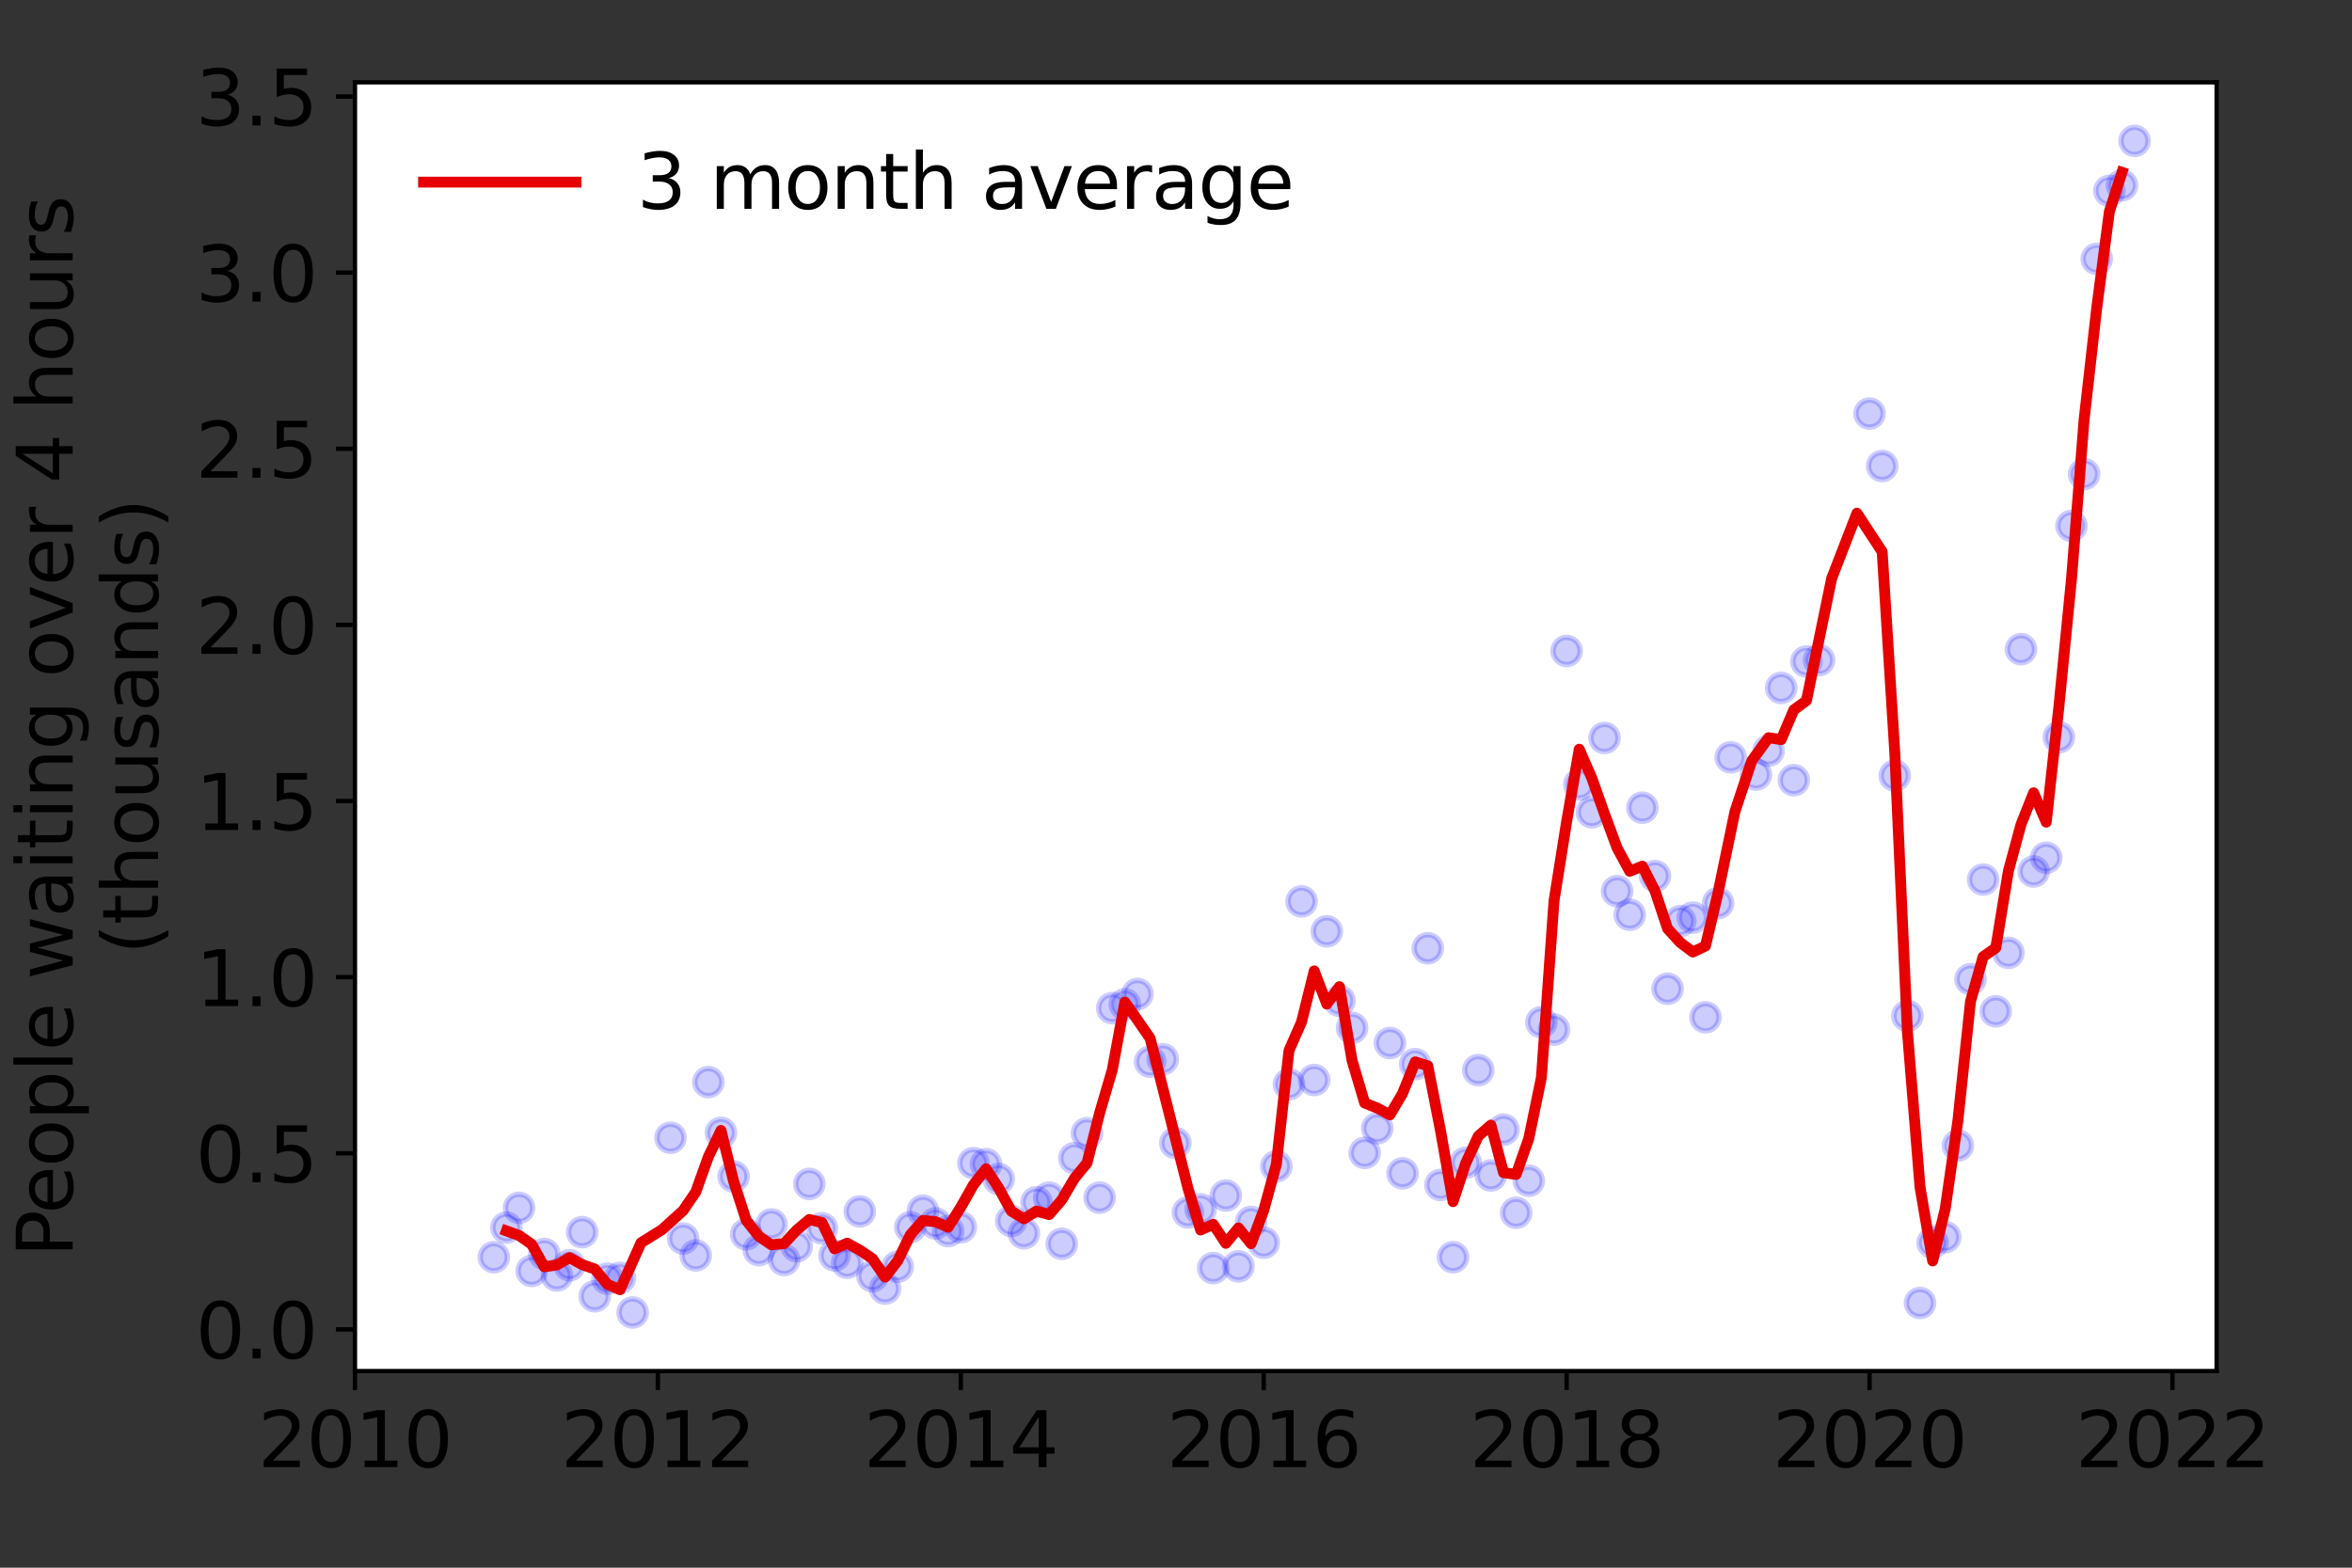 <?xml version="1.0" encoding="utf-8" standalone="no"?>
<!DOCTYPE svg PUBLIC "-//W3C//DTD SVG 1.1//EN"
  "http://www.w3.org/Graphics/SVG/1.1/DTD/svg11.dtd">
<svg height="288pt" version="1.1" viewBox="0 0 432 288" width="432pt" xmlns="http://www.w3.org/2000/svg" xmlns:xlink="http://www.w3.org/1999/xlink">
 <rect x="0" y="0" width="432" height="288" fill="#333333" stroke="none"/>
 <defs>
  <style type="text/css">*{stroke-linecap:butt;stroke-linejoin:round;}</style>
 </defs>
 <g id="figure_1">
  <g id="patch_1">
   <path d="M 0 288 
L 432 288 
L 432 0 
L 0 0 
z
" style="fill:none;"/>
  </g>
  <g id="axes_1">
   <g id="patch_2">
    <path d="M 65.195 251.88 
L 407.137 251.88 
L 407.137 15.12 
L 65.195 15.12 
z
" style="fill:#ffffff;"/>
   </g>
   <g id="matplotlib.axis_1">
    <g id="xtick_1">
     <g id="line2d_1">
      <defs>
       <path d="M 0 0 
L 0 3.5 
" id="md0206904c9" style="stroke:#000000;stroke-width:0.8;"/>
      </defs>
      <g>
       <use style="stroke:#000000;stroke-width:0.8;" x="65.195" xlink:href="#md0206904c9" y="251.88"/>
      </g>
     </g>
     <g id="text_1">
      <!-- 2010 -->
      <g transform="translate(47.38 269.518)scale(0.14 -0.14)">
       <defs>
        <path d="M 1228 531 
L 3431 531 
L 3431 0 
L 469 0 
L 469 531 
Q 828 903 1448 1529 
Q 2069 2156 2228 2338 
Q 2531 2678 2651 2914 
Q 2772 3150 2772 3378 
Q 2772 3750 2511 3984 
Q 2250 4219 1831 4219 
Q 1534 4219 1204 4116 
Q 875 4013 500 3803 
L 500 4441 
Q 881 4594 1212 4672 
Q 1544 4750 1819 4750 
Q 2544 4750 2975 4387 
Q 3406 4025 3406 3419 
Q 3406 3131 3298 2873 
Q 3191 2616 2906 2266 
Q 2828 2175 2409 1742 
Q 1991 1309 1228 531 
z
" id="DejaVuSans-32" transform="scale(0.016)"/>
        <path d="M 2034 4250 
Q 1547 4250 1301 3770 
Q 1056 3291 1056 2328 
Q 1056 1369 1301 889 
Q 1547 409 2034 409 
Q 2525 409 2770 889 
Q 3016 1369 3016 2328 
Q 3016 3291 2770 3770 
Q 2525 4250 2034 4250 
z
M 2034 4750 
Q 2819 4750 3233 4129 
Q 3647 3509 3647 2328 
Q 3647 1150 3233 529 
Q 2819 -91 2034 -91 
Q 1250 -91 836 529 
Q 422 1150 422 2328 
Q 422 3509 836 4129 
Q 1250 4750 2034 4750 
z
" id="DejaVuSans-30" transform="scale(0.016)"/>
        <path d="M 794 531 
L 1825 531 
L 1825 4091 
L 703 3866 
L 703 4441 
L 1819 4666 
L 2450 4666 
L 2450 531 
L 3481 531 
L 3481 0 
L 794 0 
L 794 531 
z
" id="DejaVuSans-31" transform="scale(0.016)"/>
       </defs>
       <use xlink:href="#DejaVuSans-32"/>
       <use x="63.623" xlink:href="#DejaVuSans-30"/>
       <use x="127.246" xlink:href="#DejaVuSans-31"/>
       <use x="190.869" xlink:href="#DejaVuSans-30"/>
      </g>
     </g>
    </g>
    <g id="xtick_2">
     <g id="line2d_2">
      <g>
       <use style="stroke:#000000;stroke-width:0.8;" x="120.833" xlink:href="#md0206904c9" y="251.88"/>
      </g>
     </g>
     <g id="text_2">
      <!-- 2012 -->
      <g transform="translate(103.018 269.518)scale(0.14 -0.14)">
       <use xlink:href="#DejaVuSans-32"/>
       <use x="63.623" xlink:href="#DejaVuSans-30"/>
       <use x="127.246" xlink:href="#DejaVuSans-31"/>
       <use x="190.869" xlink:href="#DejaVuSans-32"/>
      </g>
     </g>
    </g>
    <g id="xtick_3">
     <g id="line2d_3">
      <g>
       <use style="stroke:#000000;stroke-width:0.8;" x="176.471" xlink:href="#md0206904c9" y="251.88"/>
      </g>
     </g>
     <g id="text_3">
      <!-- 2014 -->
      <g transform="translate(158.656 269.518)scale(0.14 -0.14)">
       <defs>
        <path d="M 2419 4116 
L 825 1625 
L 2419 1625 
L 2419 4116 
z
M 2253 4666 
L 3047 4666 
L 3047 1625 
L 3713 1625 
L 3713 1100 
L 3047 1100 
L 3047 0 
L 2419 0 
L 2419 1100 
L 313 1100 
L 313 1709 
L 2253 4666 
z
" id="DejaVuSans-34" transform="scale(0.016)"/>
       </defs>
       <use xlink:href="#DejaVuSans-32"/>
       <use x="63.623" xlink:href="#DejaVuSans-30"/>
       <use x="127.246" xlink:href="#DejaVuSans-31"/>
       <use x="190.869" xlink:href="#DejaVuSans-34"/>
      </g>
     </g>
    </g>
    <g id="xtick_4">
     <g id="line2d_4">
      <g>
       <use style="stroke:#000000;stroke-width:0.8;" x="232.109" xlink:href="#md0206904c9" y="251.88"/>
      </g>
     </g>
     <g id="text_4">
      <!-- 2016 -->
      <g transform="translate(214.294 269.518)scale(0.14 -0.14)">
       <defs>
        <path d="M 2113 2584 
Q 1688 2584 1439 2293 
Q 1191 2003 1191 1497 
Q 1191 994 1439 701 
Q 1688 409 2113 409 
Q 2538 409 2786 701 
Q 3034 994 3034 1497 
Q 3034 2003 2786 2293 
Q 2538 2584 2113 2584 
z
M 3366 4563 
L 3366 3988 
Q 3128 4100 2886 4159 
Q 2644 4219 2406 4219 
Q 1781 4219 1451 3797 
Q 1122 3375 1075 2522 
Q 1259 2794 1537 2939 
Q 1816 3084 2150 3084 
Q 2853 3084 3261 2657 
Q 3669 2231 3669 1497 
Q 3669 778 3244 343 
Q 2819 -91 2113 -91 
Q 1303 -91 875 529 
Q 447 1150 447 2328 
Q 447 3434 972 4092 
Q 1497 4750 2381 4750 
Q 2619 4750 2861 4703 
Q 3103 4656 3366 4563 
z
" id="DejaVuSans-36" transform="scale(0.016)"/>
       </defs>
       <use xlink:href="#DejaVuSans-32"/>
       <use x="63.623" xlink:href="#DejaVuSans-30"/>
       <use x="127.246" xlink:href="#DejaVuSans-31"/>
       <use x="190.869" xlink:href="#DejaVuSans-36"/>
      </g>
     </g>
    </g>
    <g id="xtick_5">
     <g id="line2d_5">
      <g>
       <use style="stroke:#000000;stroke-width:0.8;" x="287.747" xlink:href="#md0206904c9" y="251.88"/>
      </g>
     </g>
     <g id="text_5">
      <!-- 2018 -->
      <g transform="translate(269.932 269.518)scale(0.14 -0.14)">
       <defs>
        <path d="M 2034 2216 
Q 1584 2216 1326 1975 
Q 1069 1734 1069 1313 
Q 1069 891 1326 650 
Q 1584 409 2034 409 
Q 2484 409 2743 651 
Q 3003 894 3003 1313 
Q 3003 1734 2745 1975 
Q 2488 2216 2034 2216 
z
M 1403 2484 
Q 997 2584 770 2862 
Q 544 3141 544 3541 
Q 544 4100 942 4425 
Q 1341 4750 2034 4750 
Q 2731 4750 3128 4425 
Q 3525 4100 3525 3541 
Q 3525 3141 3298 2862 
Q 3072 2584 2669 2484 
Q 3125 2378 3379 2068 
Q 3634 1759 3634 1313 
Q 3634 634 3220 271 
Q 2806 -91 2034 -91 
Q 1263 -91 848 271 
Q 434 634 434 1313 
Q 434 1759 690 2068 
Q 947 2378 1403 2484 
z
M 1172 3481 
Q 1172 3119 1398 2916 
Q 1625 2713 2034 2713 
Q 2441 2713 2670 2916 
Q 2900 3119 2900 3481 
Q 2900 3844 2670 4047 
Q 2441 4250 2034 4250 
Q 1625 4250 1398 4047 
Q 1172 3844 1172 3481 
z
" id="DejaVuSans-38" transform="scale(0.016)"/>
       </defs>
       <use xlink:href="#DejaVuSans-32"/>
       <use x="63.623" xlink:href="#DejaVuSans-30"/>
       <use x="127.246" xlink:href="#DejaVuSans-31"/>
       <use x="190.869" xlink:href="#DejaVuSans-38"/>
      </g>
     </g>
    </g>
    <g id="xtick_6">
     <g id="line2d_6">
      <g>
       <use style="stroke:#000000;stroke-width:0.8;" x="343.385" xlink:href="#md0206904c9" y="251.88"/>
      </g>
     </g>
     <g id="text_6">
      <!-- 2020 -->
      <g transform="translate(325.57 269.518)scale(0.14 -0.14)">
       <use xlink:href="#DejaVuSans-32"/>
       <use x="63.623" xlink:href="#DejaVuSans-30"/>
       <use x="127.246" xlink:href="#DejaVuSans-32"/>
       <use x="190.869" xlink:href="#DejaVuSans-30"/>
      </g>
     </g>
    </g>
    <g id="xtick_7">
     <g id="line2d_7">
      <g>
       <use style="stroke:#000000;stroke-width:0.8;" x="399.023" xlink:href="#md0206904c9" y="251.88"/>
      </g>
     </g>
     <g id="text_7">
      <!-- 2022 -->
      <g transform="translate(381.208 269.518)scale(0.14 -0.14)">
       <use xlink:href="#DejaVuSans-32"/>
       <use x="63.623" xlink:href="#DejaVuSans-30"/>
       <use x="127.246" xlink:href="#DejaVuSans-32"/>
       <use x="190.869" xlink:href="#DejaVuSans-32"/>
      </g>
     </g>
    </g>
   </g>
   <g id="matplotlib.axis_2">
    <g id="ytick_1">
     <g id="line2d_8">
      <defs>
       <path d="M 0 0 
L -3.5 0 
" id="mefd67861ef" style="stroke:#000000;stroke-width:0.8;"/>
      </defs>
      <g>
       <use style="stroke:#000000;stroke-width:0.8;" x="65.195" xlink:href="#mefd67861ef" y="244.224"/>
      </g>
     </g>
     <g id="text_8">
      <!-- 0.0 -->
      <g transform="translate(35.931 249.543)scale(0.14 -0.14)">
       <defs>
        <path d="M 684 794 
L 1344 794 
L 1344 0 
L 684 0 
L 684 794 
z
" id="DejaVuSans-2e" transform="scale(0.016)"/>
       </defs>
       <use xlink:href="#DejaVuSans-30"/>
       <use x="63.623" xlink:href="#DejaVuSans-2e"/>
       <use x="95.41" xlink:href="#DejaVuSans-30"/>
      </g>
     </g>
    </g>
    <g id="ytick_2">
     <g id="line2d_9">
      <g>
       <use style="stroke:#000000;stroke-width:0.8;" x="65.195" xlink:href="#mefd67861ef" y="211.868"/>
      </g>
     </g>
     <g id="text_9">
      <!-- 0.5 -->
      <g transform="translate(35.931 217.187)scale(0.14 -0.14)">
       <defs>
        <path d="M 691 4666 
L 3169 4666 
L 3169 4134 
L 1269 4134 
L 1269 2991 
Q 1406 3038 1543 3061 
Q 1681 3084 1819 3084 
Q 2600 3084 3056 2656 
Q 3513 2228 3513 1497 
Q 3513 744 3044 326 
Q 2575 -91 1722 -91 
Q 1428 -91 1123 -41 
Q 819 9 494 109 
L 494 744 
Q 775 591 1075 516 
Q 1375 441 1709 441 
Q 2250 441 2565 725 
Q 2881 1009 2881 1497 
Q 2881 1984 2565 2268 
Q 2250 2553 1709 2553 
Q 1456 2553 1204 2497 
Q 953 2441 691 2322 
L 691 4666 
z
" id="DejaVuSans-35" transform="scale(0.016)"/>
       </defs>
       <use xlink:href="#DejaVuSans-30"/>
       <use x="63.623" xlink:href="#DejaVuSans-2e"/>
       <use x="95.41" xlink:href="#DejaVuSans-35"/>
      </g>
     </g>
    </g>
    <g id="ytick_3">
     <g id="line2d_10">
      <g>
       <use style="stroke:#000000;stroke-width:0.8;" x="65.195" xlink:href="#mefd67861ef" y="179.511"/>
      </g>
     </g>
     <g id="text_10">
      <!-- 1.0 -->
      <g transform="translate(35.931 184.83)scale(0.14 -0.14)">
       <use xlink:href="#DejaVuSans-31"/>
       <use x="63.623" xlink:href="#DejaVuSans-2e"/>
       <use x="95.41" xlink:href="#DejaVuSans-30"/>
      </g>
     </g>
    </g>
    <g id="ytick_4">
     <g id="line2d_11">
      <g>
       <use style="stroke:#000000;stroke-width:0.8;" x="65.195" xlink:href="#mefd67861ef" y="147.155"/>
      </g>
     </g>
     <g id="text_11">
      <!-- 1.5 -->
      <g transform="translate(35.931 152.473)scale(0.14 -0.14)">
       <use xlink:href="#DejaVuSans-31"/>
       <use x="63.623" xlink:href="#DejaVuSans-2e"/>
       <use x="95.41" xlink:href="#DejaVuSans-35"/>
      </g>
     </g>
    </g>
    <g id="ytick_5">
     <g id="line2d_12">
      <g>
       <use style="stroke:#000000;stroke-width:0.8;" x="65.195" xlink:href="#mefd67861ef" y="114.798"/>
      </g>
     </g>
     <g id="text_12">
      <!-- 2.0 -->
      <g transform="translate(35.931 120.117)scale(0.14 -0.14)">
       <use xlink:href="#DejaVuSans-32"/>
       <use x="63.623" xlink:href="#DejaVuSans-2e"/>
       <use x="95.41" xlink:href="#DejaVuSans-30"/>
      </g>
     </g>
    </g>
    <g id="ytick_6">
     <g id="line2d_13">
      <g>
       <use style="stroke:#000000;stroke-width:0.8;" x="65.195" xlink:href="#mefd67861ef" y="82.441"/>
      </g>
     </g>
     <g id="text_13">
      <!-- 2.5 -->
      <g transform="translate(35.931 87.76)scale(0.14 -0.14)">
       <use xlink:href="#DejaVuSans-32"/>
       <use x="63.623" xlink:href="#DejaVuSans-2e"/>
       <use x="95.41" xlink:href="#DejaVuSans-35"/>
      </g>
     </g>
    </g>
    <g id="ytick_7">
     <g id="line2d_14">
      <g>
       <use style="stroke:#000000;stroke-width:0.8;" x="65.195" xlink:href="#mefd67861ef" y="50.085"/>
      </g>
     </g>
     <g id="text_14">
      <!-- 3.0 -->
      <g transform="translate(35.931 55.403)scale(0.14 -0.14)">
       <defs>
        <path d="M 2597 2516 
Q 3050 2419 3304 2112 
Q 3559 1806 3559 1356 
Q 3559 666 3084 287 
Q 2609 -91 1734 -91 
Q 1441 -91 1130 -33 
Q 819 25 488 141 
L 488 750 
Q 750 597 1062 519 
Q 1375 441 1716 441 
Q 2309 441 2620 675 
Q 2931 909 2931 1356 
Q 2931 1769 2642 2001 
Q 2353 2234 1838 2234 
L 1294 2234 
L 1294 2753 
L 1863 2753 
Q 2328 2753 2575 2939 
Q 2822 3125 2822 3475 
Q 2822 3834 2567 4026 
Q 2313 4219 1838 4219 
Q 1578 4219 1281 4162 
Q 984 4106 628 3988 
L 628 4550 
Q 988 4650 1302 4700 
Q 1616 4750 1894 4750 
Q 2613 4750 3031 4423 
Q 3450 4097 3450 3541 
Q 3450 3153 3228 2886 
Q 3006 2619 2597 2516 
z
" id="DejaVuSans-33" transform="scale(0.016)"/>
       </defs>
       <use xlink:href="#DejaVuSans-33"/>
       <use x="63.623" xlink:href="#DejaVuSans-2e"/>
       <use x="95.41" xlink:href="#DejaVuSans-30"/>
      </g>
     </g>
    </g>
    <g id="ytick_8">
     <g id="line2d_15">
      <g>
       <use style="stroke:#000000;stroke-width:0.8;" x="65.195" xlink:href="#mefd67861ef" y="17.728"/>
      </g>
     </g>
     <g id="text_15">
      <!-- 3.5 -->
      <g transform="translate(35.931 23.047)scale(0.14 -0.14)">
       <use xlink:href="#DejaVuSans-33"/>
       <use x="63.623" xlink:href="#DejaVuSans-2e"/>
       <use x="95.41" xlink:href="#DejaVuSans-35"/>
      </g>
     </g>
    </g>
    <g id="text_16">
     <!-- People waiting over 4 hours -->
     <g transform="translate(13.342 230.925)rotate(-90)scale(0.14 -0.14)">
      <defs>
       <path d="M 1259 4147 
L 1259 2394 
L 2053 2394 
Q 2494 2394 2734 2622 
Q 2975 2850 2975 3272 
Q 2975 3691 2734 3919 
Q 2494 4147 2053 4147 
L 1259 4147 
z
M 628 4666 
L 2053 4666 
Q 2838 4666 3239 4311 
Q 3641 3956 3641 3272 
Q 3641 2581 3239 2228 
Q 2838 1875 2053 1875 
L 1259 1875 
L 1259 0 
L 628 0 
L 628 4666 
z
" id="DejaVuSans-50" transform="scale(0.016)"/>
       <path d="M 3597 1894 
L 3597 1613 
L 953 1613 
Q 991 1019 1311 708 
Q 1631 397 2203 397 
Q 2534 397 2845 478 
Q 3156 559 3463 722 
L 3463 178 
Q 3153 47 2828 -22 
Q 2503 -91 2169 -91 
Q 1331 -91 842 396 
Q 353 884 353 1716 
Q 353 2575 817 3079 
Q 1281 3584 2069 3584 
Q 2775 3584 3186 3129 
Q 3597 2675 3597 1894 
z
M 3022 2063 
Q 3016 2534 2758 2815 
Q 2500 3097 2075 3097 
Q 1594 3097 1305 2825 
Q 1016 2553 972 2059 
L 3022 2063 
z
" id="DejaVuSans-65" transform="scale(0.016)"/>
       <path d="M 1959 3097 
Q 1497 3097 1228 2736 
Q 959 2375 959 1747 
Q 959 1119 1226 758 
Q 1494 397 1959 397 
Q 2419 397 2687 759 
Q 2956 1122 2956 1747 
Q 2956 2369 2687 2733 
Q 2419 3097 1959 3097 
z
M 1959 3584 
Q 2709 3584 3137 3096 
Q 3566 2609 3566 1747 
Q 3566 888 3137 398 
Q 2709 -91 1959 -91 
Q 1206 -91 779 398 
Q 353 888 353 1747 
Q 353 2609 779 3096 
Q 1206 3584 1959 3584 
z
" id="DejaVuSans-6f" transform="scale(0.016)"/>
       <path d="M 1159 525 
L 1159 -1331 
L 581 -1331 
L 581 3500 
L 1159 3500 
L 1159 2969 
Q 1341 3281 1617 3432 
Q 1894 3584 2278 3584 
Q 2916 3584 3314 3078 
Q 3713 2572 3713 1747 
Q 3713 922 3314 415 
Q 2916 -91 2278 -91 
Q 1894 -91 1617 61 
Q 1341 213 1159 525 
z
M 3116 1747 
Q 3116 2381 2855 2742 
Q 2594 3103 2138 3103 
Q 1681 3103 1420 2742 
Q 1159 2381 1159 1747 
Q 1159 1113 1420 752 
Q 1681 391 2138 391 
Q 2594 391 2855 752 
Q 3116 1113 3116 1747 
z
" id="DejaVuSans-70" transform="scale(0.016)"/>
       <path d="M 603 4863 
L 1178 4863 
L 1178 0 
L 603 0 
L 603 4863 
z
" id="DejaVuSans-6c" transform="scale(0.016)"/>
       <path id="DejaVuSans-20" transform="scale(0.016)"/>
       <path d="M 269 3500 
L 844 3500 
L 1563 769 
L 2278 3500 
L 2956 3500 
L 3675 769 
L 4391 3500 
L 4966 3500 
L 4050 0 
L 3372 0 
L 2619 2869 
L 1863 0 
L 1184 0 
L 269 3500 
z
" id="DejaVuSans-77" transform="scale(0.016)"/>
       <path d="M 2194 1759 
Q 1497 1759 1228 1600 
Q 959 1441 959 1056 
Q 959 750 1161 570 
Q 1363 391 1709 391 
Q 2188 391 2477 730 
Q 2766 1069 2766 1631 
L 2766 1759 
L 2194 1759 
z
M 3341 1997 
L 3341 0 
L 2766 0 
L 2766 531 
Q 2569 213 2275 61 
Q 1981 -91 1556 -91 
Q 1019 -91 701 211 
Q 384 513 384 1019 
Q 384 1609 779 1909 
Q 1175 2209 1959 2209 
L 2766 2209 
L 2766 2266 
Q 2766 2663 2505 2880 
Q 2244 3097 1772 3097 
Q 1472 3097 1187 3025 
Q 903 2953 641 2809 
L 641 3341 
Q 956 3463 1253 3523 
Q 1550 3584 1831 3584 
Q 2591 3584 2966 3190 
Q 3341 2797 3341 1997 
z
" id="DejaVuSans-61" transform="scale(0.016)"/>
       <path d="M 603 3500 
L 1178 3500 
L 1178 0 
L 603 0 
L 603 3500 
z
M 603 4863 
L 1178 4863 
L 1178 4134 
L 603 4134 
L 603 4863 
z
" id="DejaVuSans-69" transform="scale(0.016)"/>
       <path d="M 1172 4494 
L 1172 3500 
L 2356 3500 
L 2356 3053 
L 1172 3053 
L 1172 1153 
Q 1172 725 1289 603 
Q 1406 481 1766 481 
L 2356 481 
L 2356 0 
L 1766 0 
Q 1100 0 847 248 
Q 594 497 594 1153 
L 594 3053 
L 172 3053 
L 172 3500 
L 594 3500 
L 594 4494 
L 1172 4494 
z
" id="DejaVuSans-74" transform="scale(0.016)"/>
       <path d="M 3513 2113 
L 3513 0 
L 2938 0 
L 2938 2094 
Q 2938 2591 2744 2837 
Q 2550 3084 2163 3084 
Q 1697 3084 1428 2787 
Q 1159 2491 1159 1978 
L 1159 0 
L 581 0 
L 581 3500 
L 1159 3500 
L 1159 2956 
Q 1366 3272 1645 3428 
Q 1925 3584 2291 3584 
Q 2894 3584 3203 3211 
Q 3513 2838 3513 2113 
z
" id="DejaVuSans-6e" transform="scale(0.016)"/>
       <path d="M 2906 1791 
Q 2906 2416 2648 2759 
Q 2391 3103 1925 3103 
Q 1463 3103 1205 2759 
Q 947 2416 947 1791 
Q 947 1169 1205 825 
Q 1463 481 1925 481 
Q 2391 481 2648 825 
Q 2906 1169 2906 1791 
z
M 3481 434 
Q 3481 -459 3084 -895 
Q 2688 -1331 1869 -1331 
Q 1566 -1331 1297 -1286 
Q 1028 -1241 775 -1147 
L 775 -588 
Q 1028 -725 1275 -790 
Q 1522 -856 1778 -856 
Q 2344 -856 2625 -561 
Q 2906 -266 2906 331 
L 2906 616 
Q 2728 306 2450 153 
Q 2172 0 1784 0 
Q 1141 0 747 490 
Q 353 981 353 1791 
Q 353 2603 747 3093 
Q 1141 3584 1784 3584 
Q 2172 3584 2450 3431 
Q 2728 3278 2906 2969 
L 2906 3500 
L 3481 3500 
L 3481 434 
z
" id="DejaVuSans-67" transform="scale(0.016)"/>
       <path d="M 191 3500 
L 800 3500 
L 1894 563 
L 2988 3500 
L 3597 3500 
L 2284 0 
L 1503 0 
L 191 3500 
z
" id="DejaVuSans-76" transform="scale(0.016)"/>
       <path d="M 2631 2963 
Q 2534 3019 2420 3045 
Q 2306 3072 2169 3072 
Q 1681 3072 1420 2755 
Q 1159 2438 1159 1844 
L 1159 0 
L 581 0 
L 581 3500 
L 1159 3500 
L 1159 2956 
Q 1341 3275 1631 3429 
Q 1922 3584 2338 3584 
Q 2397 3584 2469 3576 
Q 2541 3569 2628 3553 
L 2631 2963 
z
" id="DejaVuSans-72" transform="scale(0.016)"/>
       <path d="M 3513 2113 
L 3513 0 
L 2938 0 
L 2938 2094 
Q 2938 2591 2744 2837 
Q 2550 3084 2163 3084 
Q 1697 3084 1428 2787 
Q 1159 2491 1159 1978 
L 1159 0 
L 581 0 
L 581 4863 
L 1159 4863 
L 1159 2956 
Q 1366 3272 1645 3428 
Q 1925 3584 2291 3584 
Q 2894 3584 3203 3211 
Q 3513 2838 3513 2113 
z
" id="DejaVuSans-68" transform="scale(0.016)"/>
       <path d="M 544 1381 
L 544 3500 
L 1119 3500 
L 1119 1403 
Q 1119 906 1312 657 
Q 1506 409 1894 409 
Q 2359 409 2629 706 
Q 2900 1003 2900 1516 
L 2900 3500 
L 3475 3500 
L 3475 0 
L 2900 0 
L 2900 538 
Q 2691 219 2414 64 
Q 2138 -91 1772 -91 
Q 1169 -91 856 284 
Q 544 659 544 1381 
z
M 1991 3584 
L 1991 3584 
z
" id="DejaVuSans-75" transform="scale(0.016)"/>
       <path d="M 2834 3397 
L 2834 2853 
Q 2591 2978 2328 3040 
Q 2066 3103 1784 3103 
Q 1356 3103 1142 2972 
Q 928 2841 928 2578 
Q 928 2378 1081 2264 
Q 1234 2150 1697 2047 
L 1894 2003 
Q 2506 1872 2764 1633 
Q 3022 1394 3022 966 
Q 3022 478 2636 193 
Q 2250 -91 1575 -91 
Q 1294 -91 989 -36 
Q 684 19 347 128 
L 347 722 
Q 666 556 975 473 
Q 1284 391 1588 391 
Q 1994 391 2212 530 
Q 2431 669 2431 922 
Q 2431 1156 2273 1281 
Q 2116 1406 1581 1522 
L 1381 1569 
Q 847 1681 609 1914 
Q 372 2147 372 2553 
Q 372 3047 722 3315 
Q 1072 3584 1716 3584 
Q 2034 3584 2315 3537 
Q 2597 3491 2834 3397 
z
" id="DejaVuSans-73" transform="scale(0.016)"/>
      </defs>
      <use xlink:href="#DejaVuSans-50"/>
      <use x="56.678" xlink:href="#DejaVuSans-65"/>
      <use x="118.201" xlink:href="#DejaVuSans-6f"/>
      <use x="179.383" xlink:href="#DejaVuSans-70"/>
      <use x="242.859" xlink:href="#DejaVuSans-6c"/>
      <use x="270.643" xlink:href="#DejaVuSans-65"/>
      <use x="332.166" xlink:href="#DejaVuSans-20"/>
      <use x="363.953" xlink:href="#DejaVuSans-77"/>
      <use x="445.74" xlink:href="#DejaVuSans-61"/>
      <use x="507.02" xlink:href="#DejaVuSans-69"/>
      <use x="534.803" xlink:href="#DejaVuSans-74"/>
      <use x="574.012" xlink:href="#DejaVuSans-69"/>
      <use x="601.795" xlink:href="#DejaVuSans-6e"/>
      <use x="665.174" xlink:href="#DejaVuSans-67"/>
      <use x="728.65" xlink:href="#DejaVuSans-20"/>
      <use x="760.438" xlink:href="#DejaVuSans-6f"/>
      <use x="821.619" xlink:href="#DejaVuSans-76"/>
      <use x="880.799" xlink:href="#DejaVuSans-65"/>
      <use x="942.322" xlink:href="#DejaVuSans-72"/>
      <use x="983.436" xlink:href="#DejaVuSans-20"/>
      <use x="1015.223" xlink:href="#DejaVuSans-34"/>
      <use x="1078.846" xlink:href="#DejaVuSans-20"/>
      <use x="1110.633" xlink:href="#DejaVuSans-68"/>
      <use x="1174.012" xlink:href="#DejaVuSans-6f"/>
      <use x="1235.193" xlink:href="#DejaVuSans-75"/>
      <use x="1298.572" xlink:href="#DejaVuSans-72"/>
      <use x="1339.686" xlink:href="#DejaVuSans-73"/>
     </g>
     <!-- (thousands) -->
     <g transform="translate(29.019 175.325)rotate(-90)scale(0.14 -0.14)">
      <defs>
       <path d="M 1984 4856 
Q 1566 4138 1362 3434 
Q 1159 2731 1159 2009 
Q 1159 1288 1364 580 
Q 1569 -128 1984 -844 
L 1484 -844 
Q 1016 -109 783 600 
Q 550 1309 550 2009 
Q 550 2706 781 3412 
Q 1013 4119 1484 4856 
L 1984 4856 
z
" id="DejaVuSans-28" transform="scale(0.016)"/>
       <path d="M 2906 2969 
L 2906 4863 
L 3481 4863 
L 3481 0 
L 2906 0 
L 2906 525 
Q 2725 213 2448 61 
Q 2172 -91 1784 -91 
Q 1150 -91 751 415 
Q 353 922 353 1747 
Q 353 2572 751 3078 
Q 1150 3584 1784 3584 
Q 2172 3584 2448 3432 
Q 2725 3281 2906 2969 
z
M 947 1747 
Q 947 1113 1208 752 
Q 1469 391 1925 391 
Q 2381 391 2643 752 
Q 2906 1113 2906 1747 
Q 2906 2381 2643 2742 
Q 2381 3103 1925 3103 
Q 1469 3103 1208 2742 
Q 947 2381 947 1747 
z
" id="DejaVuSans-64" transform="scale(0.016)"/>
       <path d="M 513 4856 
L 1013 4856 
Q 1481 4119 1714 3412 
Q 1947 2706 1947 2009 
Q 1947 1309 1714 600 
Q 1481 -109 1013 -844 
L 513 -844 
Q 928 -128 1133 580 
Q 1338 1288 1338 2009 
Q 1338 2731 1133 3434 
Q 928 4138 513 4856 
z
" id="DejaVuSans-29" transform="scale(0.016)"/>
      </defs>
      <use xlink:href="#DejaVuSans-28"/>
      <use x="39.014" xlink:href="#DejaVuSans-74"/>
      <use x="78.223" xlink:href="#DejaVuSans-68"/>
      <use x="141.602" xlink:href="#DejaVuSans-6f"/>
      <use x="202.783" xlink:href="#DejaVuSans-75"/>
      <use x="266.162" xlink:href="#DejaVuSans-73"/>
      <use x="318.262" xlink:href="#DejaVuSans-61"/>
      <use x="379.541" xlink:href="#DejaVuSans-6e"/>
      <use x="442.92" xlink:href="#DejaVuSans-64"/>
      <use x="506.396" xlink:href="#DejaVuSans-73"/>
      <use x="558.496" xlink:href="#DejaVuSans-29"/>
     </g>
    </g>
   </g>
   <g id="line2d_16">
    <defs>
     <path d="M 0 2.5 
C 0.663 2.5 1.299 2.237 1.768 1.768 
C 2.237 1.299 2.5 0.663 2.5 0 
C 2.5 -0.663 2.237 -1.299 1.768 -1.768 
C 1.299 -2.237 0.663 -2.5 0 -2.5 
C -0.663 -2.5 -1.299 -2.237 -1.768 -1.768 
C -2.237 -1.299 -2.5 -0.663 -2.5 0 
C -2.5 0.663 -2.237 1.299 -1.768 1.768 
C -1.299 2.237 -0.663 2.5 0 2.5 
z
" id="mbb95a4c75b" style="stroke:#0000ff;stroke-opacity:0.2;"/>
    </defs>
    <g clip-path="url(#p4513d7113d)">
     <use style="fill:#0000ff;fill-opacity:0.2;stroke:#0000ff;stroke-opacity:0.2;" x="392.068" xlink:href="#mbb95a4c75b" y="25.882"/>
     <use style="fill:#0000ff;fill-opacity:0.2;stroke:#0000ff;stroke-opacity:0.2;" x="389.75" xlink:href="#mbb95a4c75b" y="34.036"/>
     <use style="fill:#0000ff;fill-opacity:0.2;stroke:#0000ff;stroke-opacity:0.2;" x="387.432" xlink:href="#mbb95a4c75b" y="35.071"/>
     <use style="fill:#0000ff;fill-opacity:0.2;stroke:#0000ff;stroke-opacity:0.2;" x="385.114" xlink:href="#mbb95a4c75b" y="47.561"/>
     <use style="fill:#0000ff;fill-opacity:0.2;stroke:#0000ff;stroke-opacity:0.2;" x="382.795" xlink:href="#mbb95a4c75b" y="87.101"/>
     <use style="fill:#0000ff;fill-opacity:0.2;stroke:#0000ff;stroke-opacity:0.2;" x="380.477" xlink:href="#mbb95a4c75b" y="96.613"/>
     <use style="fill:#0000ff;fill-opacity:0.2;stroke:#0000ff;stroke-opacity:0.2;" x="378.159" xlink:href="#mbb95a4c75b" y="135.441"/>
     <use style="fill:#0000ff;fill-opacity:0.2;stroke:#0000ff;stroke-opacity:0.2;" x="375.841" xlink:href="#mbb95a4c75b" y="157.573"/>
     <use style="fill:#0000ff;fill-opacity:0.2;stroke:#0000ff;stroke-opacity:0.2;" x="373.522" xlink:href="#mbb95a4c75b" y="160.097"/>
     <use style="fill:#0000ff;fill-opacity:0.2;stroke:#0000ff;stroke-opacity:0.2;" x="371.204" xlink:href="#mbb95a4c75b" y="119.263"/>
     <use style="fill:#0000ff;fill-opacity:0.2;stroke:#0000ff;stroke-opacity:0.2;" x="368.886" xlink:href="#mbb95a4c75b" y="175.046"/>
     <use style="fill:#0000ff;fill-opacity:0.2;stroke:#0000ff;stroke-opacity:0.2;" x="366.568" xlink:href="#mbb95a4c75b" y="185.788"/>
     <use style="fill:#0000ff;fill-opacity:0.2;stroke:#0000ff;stroke-opacity:0.2;" x="364.249" xlink:href="#mbb95a4c75b" y="161.586"/>
     <use style="fill:#0000ff;fill-opacity:0.2;stroke:#0000ff;stroke-opacity:0.2;" x="361.931" xlink:href="#mbb95a4c75b" y="179.899"/>
     <use style="fill:#0000ff;fill-opacity:0.2;stroke:#0000ff;stroke-opacity:0.2;" x="359.613" xlink:href="#mbb95a4c75b" y="210.444"/>
     <use style="fill:#0000ff;fill-opacity:0.2;stroke:#0000ff;stroke-opacity:0.2;" x="357.295" xlink:href="#mbb95a4c75b" y="227.27"/>
     <use style="fill:#0000ff;fill-opacity:0.2;stroke:#0000ff;stroke-opacity:0.2;" x="354.976" xlink:href="#mbb95a4c75b" y="228.305"/>
     <use style="fill:#0000ff;fill-opacity:0.2;stroke:#0000ff;stroke-opacity:0.2;" x="352.658" xlink:href="#mbb95a4c75b" y="239.371"/>
     <use style="fill:#0000ff;fill-opacity:0.2;stroke:#0000ff;stroke-opacity:0.2;" x="350.34" xlink:href="#mbb95a4c75b" y="186.63"/>
     <use style="fill:#0000ff;fill-opacity:0.2;stroke:#0000ff;stroke-opacity:0.2;" x="348.022" xlink:href="#mbb95a4c75b" y="142.495"/>
     <use style="fill:#0000ff;fill-opacity:0.2;stroke:#0000ff;stroke-opacity:0.2;" x="345.703" xlink:href="#mbb95a4c75b" y="85.612"/>
     <use style="fill:#0000ff;fill-opacity:0.2;stroke:#0000ff;stroke-opacity:0.2;" x="343.385" xlink:href="#mbb95a4c75b" y="75.97"/>
     <use style="fill:#0000ff;fill-opacity:0.2;stroke:#0000ff;stroke-opacity:0.2;" x="334.112" xlink:href="#mbb95a4c75b" y="121.269"/>
     <use style="fill:#0000ff;fill-opacity:0.2;stroke:#0000ff;stroke-opacity:0.2;" x="331.794" xlink:href="#mbb95a4c75b" y="121.528"/>
     <use style="fill:#0000ff;fill-opacity:0.2;stroke:#0000ff;stroke-opacity:0.2;" x="329.476" xlink:href="#mbb95a4c75b" y="143.336"/>
     <use style="fill:#0000ff;fill-opacity:0.2;stroke:#0000ff;stroke-opacity:0.2;" x="327.157" xlink:href="#mbb95a4c75b" y="126.382"/>
     <use style="fill:#0000ff;fill-opacity:0.2;stroke:#0000ff;stroke-opacity:0.2;" x="324.839" xlink:href="#mbb95a4c75b" y="137.901"/>
     <use style="fill:#0000ff;fill-opacity:0.2;stroke:#0000ff;stroke-opacity:0.2;" x="322.521" xlink:href="#mbb95a4c75b" y="142.301"/>
     <use style="fill:#0000ff;fill-opacity:0.2;stroke:#0000ff;stroke-opacity:0.2;" x="317.884" xlink:href="#mbb95a4c75b" y="139.13"/>
     <use style="fill:#0000ff;fill-opacity:0.2;stroke:#0000ff;stroke-opacity:0.2;" x="315.566" xlink:href="#mbb95a4c75b" y="165.921"/>
     <use style="fill:#0000ff;fill-opacity:0.2;stroke:#0000ff;stroke-opacity:0.2;" x="313.248" xlink:href="#mbb95a4c75b" y="186.888"/>
     <use style="fill:#0000ff;fill-opacity:0.2;stroke:#0000ff;stroke-opacity:0.2;" x="310.93" xlink:href="#mbb95a4c75b" y="168.575"/>
     <use style="fill:#0000ff;fill-opacity:0.2;stroke:#0000ff;stroke-opacity:0.2;" x="308.611" xlink:href="#mbb95a4c75b" y="169.222"/>
     <use style="fill:#0000ff;fill-opacity:0.2;stroke:#0000ff;stroke-opacity:0.2;" x="306.293" xlink:href="#mbb95a4c75b" y="181.647"/>
     <use style="fill:#0000ff;fill-opacity:0.2;stroke:#0000ff;stroke-opacity:0.2;" x="303.975" xlink:href="#mbb95a4c75b" y="160.938"/>
     <use style="fill:#0000ff;fill-opacity:0.2;stroke:#0000ff;stroke-opacity:0.2;" x="301.657" xlink:href="#mbb95a4c75b" y="148.384"/>
     <use style="fill:#0000ff;fill-opacity:0.2;stroke:#0000ff;stroke-opacity:0.2;" x="299.338" xlink:href="#mbb95a4c75b" y="168.057"/>
     <use style="fill:#0000ff;fill-opacity:0.2;stroke:#0000ff;stroke-opacity:0.2;" x="297.02" xlink:href="#mbb95a4c75b" y="163.721"/>
     <use style="fill:#0000ff;fill-opacity:0.2;stroke:#0000ff;stroke-opacity:0.2;" x="294.702" xlink:href="#mbb95a4c75b" y="135.571"/>
     <use style="fill:#0000ff;fill-opacity:0.2;stroke:#0000ff;stroke-opacity:0.2;" x="292.384" xlink:href="#mbb95a4c75b" y="149.225"/>
     <use style="fill:#0000ff;fill-opacity:0.2;stroke:#0000ff;stroke-opacity:0.2;" x="290.065" xlink:href="#mbb95a4c75b" y="144.113"/>
     <use style="fill:#0000ff;fill-opacity:0.2;stroke:#0000ff;stroke-opacity:0.2;" x="287.747" xlink:href="#mbb95a4c75b" y="119.587"/>
     <use style="fill:#0000ff;fill-opacity:0.2;stroke:#0000ff;stroke-opacity:0.2;" x="285.429" xlink:href="#mbb95a4c75b" y="189.153"/>
     <use style="fill:#0000ff;fill-opacity:0.2;stroke:#0000ff;stroke-opacity:0.2;" x="283.111" xlink:href="#mbb95a4c75b" y="187.794"/>
     <use style="fill:#0000ff;fill-opacity:0.2;stroke:#0000ff;stroke-opacity:0.2;" x="280.792" xlink:href="#mbb95a4c75b" y="216.915"/>
     <use style="fill:#0000ff;fill-opacity:0.2;stroke:#0000ff;stroke-opacity:0.2;" x="278.474" xlink:href="#mbb95a4c75b" y="222.804"/>
     <use style="fill:#0000ff;fill-opacity:0.2;stroke:#0000ff;stroke-opacity:0.2;" x="276.156" xlink:href="#mbb95a4c75b" y="207.532"/>
     <use style="fill:#0000ff;fill-opacity:0.2;stroke:#0000ff;stroke-opacity:0.2;" x="273.838" xlink:href="#mbb95a4c75b" y="215.945"/>
     <use style="fill:#0000ff;fill-opacity:0.2;stroke:#0000ff;stroke-opacity:0.2;" x="271.519" xlink:href="#mbb95a4c75b" y="196.595"/>
     <use style="fill:#0000ff;fill-opacity:0.2;stroke:#0000ff;stroke-opacity:0.2;" x="269.201" xlink:href="#mbb95a4c75b" y="213.615"/>
     <use style="fill:#0000ff;fill-opacity:0.2;stroke:#0000ff;stroke-opacity:0.2;" x="266.883" xlink:href="#mbb95a4c75b" y="230.958"/>
     <use style="fill:#0000ff;fill-opacity:0.2;stroke:#0000ff;stroke-opacity:0.2;" x="264.565" xlink:href="#mbb95a4c75b" y="217.692"/>
     <use style="fill:#0000ff;fill-opacity:0.2;stroke:#0000ff;stroke-opacity:0.2;" x="262.246" xlink:href="#mbb95a4c75b" y="174.205"/>
     <use style="fill:#0000ff;fill-opacity:0.2;stroke:#0000ff;stroke-opacity:0.2;" x="259.928" xlink:href="#mbb95a4c75b" y="195.495"/>
     <use style="fill:#0000ff;fill-opacity:0.2;stroke:#0000ff;stroke-opacity:0.2;" x="257.61" xlink:href="#mbb95a4c75b" y="215.556"/>
     <use style="fill:#0000ff;fill-opacity:0.2;stroke:#0000ff;stroke-opacity:0.2;" x="255.292" xlink:href="#mbb95a4c75b" y="191.613"/>
     <use style="fill:#0000ff;fill-opacity:0.2;stroke:#0000ff;stroke-opacity:0.2;" x="252.973" xlink:href="#mbb95a4c75b" y="207.273"/>
     <use style="fill:#0000ff;fill-opacity:0.2;stroke:#0000ff;stroke-opacity:0.2;" x="250.655" xlink:href="#mbb95a4c75b" y="211.803"/>
     <use style="fill:#0000ff;fill-opacity:0.2;stroke:#0000ff;stroke-opacity:0.2;" x="248.337" xlink:href="#mbb95a4c75b" y="188.83"/>
     <use style="fill:#0000ff;fill-opacity:0.2;stroke:#0000ff;stroke-opacity:0.2;" x="246.019" xlink:href="#mbb95a4c75b" y="183.847"/>
     <use style="fill:#0000ff;fill-opacity:0.2;stroke:#0000ff;stroke-opacity:0.2;" x="243.7" xlink:href="#mbb95a4c75b" y="171.098"/>
     <use style="fill:#0000ff;fill-opacity:0.2;stroke:#0000ff;stroke-opacity:0.2;" x="241.382" xlink:href="#mbb95a4c75b" y="198.407"/>
     <use style="fill:#0000ff;fill-opacity:0.2;stroke:#0000ff;stroke-opacity:0.2;" x="239.064" xlink:href="#mbb95a4c75b" y="165.598"/>
     <use style="fill:#0000ff;fill-opacity:0.2;stroke:#0000ff;stroke-opacity:0.2;" x="236.746" xlink:href="#mbb95a4c75b" y="199.184"/>
     <use style="fill:#0000ff;fill-opacity:0.2;stroke:#0000ff;stroke-opacity:0.2;" x="234.427" xlink:href="#mbb95a4c75b" y="214.262"/>
     <use style="fill:#0000ff;fill-opacity:0.2;stroke:#0000ff;stroke-opacity:0.2;" x="232.109" xlink:href="#mbb95a4c75b" y="228.305"/>
     <use style="fill:#0000ff;fill-opacity:0.2;stroke:#0000ff;stroke-opacity:0.2;" x="229.791" xlink:href="#mbb95a4c75b" y="224.487"/>
     <use style="fill:#0000ff;fill-opacity:0.2;stroke:#0000ff;stroke-opacity:0.2;" x="227.473" xlink:href="#mbb95a4c75b" y="232.641"/>
     <use style="fill:#0000ff;fill-opacity:0.2;stroke:#0000ff;stroke-opacity:0.2;" x="225.154" xlink:href="#mbb95a4c75b" y="219.633"/>
     <use style="fill:#0000ff;fill-opacity:0.2;stroke:#0000ff;stroke-opacity:0.2;" x="222.836" xlink:href="#mbb95a4c75b" y="232.964"/>
     <use style="fill:#0000ff;fill-opacity:0.2;stroke:#0000ff;stroke-opacity:0.2;" x="220.518" xlink:href="#mbb95a4c75b" y="222.157"/>
     <use style="fill:#0000ff;fill-opacity:0.2;stroke:#0000ff;stroke-opacity:0.2;" x="218.2" xlink:href="#mbb95a4c75b" y="222.74"/>
     <use style="fill:#0000ff;fill-opacity:0.2;stroke:#0000ff;stroke-opacity:0.2;" x="215.881" xlink:href="#mbb95a4c75b" y="209.991"/>
     <use style="fill:#0000ff;fill-opacity:0.2;stroke:#0000ff;stroke-opacity:0.2;" x="213.563" xlink:href="#mbb95a4c75b" y="194.589"/>
     <use style="fill:#0000ff;fill-opacity:0.2;stroke:#0000ff;stroke-opacity:0.2;" x="211.245" xlink:href="#mbb95a4c75b" y="195.042"/>
     <use style="fill:#0000ff;fill-opacity:0.2;stroke:#0000ff;stroke-opacity:0.2;" x="208.927" xlink:href="#mbb95a4c75b" y="182.617"/>
     <use style="fill:#0000ff;fill-opacity:0.2;stroke:#0000ff;stroke-opacity:0.2;" x="206.608" xlink:href="#mbb95a4c75b" y="184.494"/>
     <use style="fill:#0000ff;fill-opacity:0.2;stroke:#0000ff;stroke-opacity:0.2;" x="204.29" xlink:href="#mbb95a4c75b" y="185.206"/>
     <use style="fill:#0000ff;fill-opacity:0.2;stroke:#0000ff;stroke-opacity:0.2;" x="201.972" xlink:href="#mbb95a4c75b" y="220.022"/>
     <use style="fill:#0000ff;fill-opacity:0.2;stroke:#0000ff;stroke-opacity:0.2;" x="199.654" xlink:href="#mbb95a4c75b" y="208.179"/>
     <use style="fill:#0000ff;fill-opacity:0.2;stroke:#0000ff;stroke-opacity:0.2;" x="197.335" xlink:href="#mbb95a4c75b" y="212.774"/>
     <use style="fill:#0000ff;fill-opacity:0.2;stroke:#0000ff;stroke-opacity:0.2;" x="195.017" xlink:href="#mbb95a4c75b" y="228.499"/>
     <use style="fill:#0000ff;fill-opacity:0.2;stroke:#0000ff;stroke-opacity:0.2;" x="192.699" xlink:href="#mbb95a4c75b" y="220.022"/>
     <use style="fill:#0000ff;fill-opacity:0.2;stroke:#0000ff;stroke-opacity:0.2;" x="190.381" xlink:href="#mbb95a4c75b" y="220.863"/>
     <use style="fill:#0000ff;fill-opacity:0.2;stroke:#0000ff;stroke-opacity:0.2;" x="188.062" xlink:href="#mbb95a4c75b" y="226.558"/>
     <use style="fill:#0000ff;fill-opacity:0.2;stroke:#0000ff;stroke-opacity:0.2;" x="185.744" xlink:href="#mbb95a4c75b" y="224.293"/>
     <use style="fill:#0000ff;fill-opacity:0.2;stroke:#0000ff;stroke-opacity:0.2;" x="183.426" xlink:href="#mbb95a4c75b" y="216.592"/>
     <use style="fill:#0000ff;fill-opacity:0.2;stroke:#0000ff;stroke-opacity:0.2;" x="181.108" xlink:href="#mbb95a4c75b" y="213.874"/>
     <use style="fill:#0000ff;fill-opacity:0.2;stroke:#0000ff;stroke-opacity:0.2;" x="178.789" xlink:href="#mbb95a4c75b" y="213.68"/>
     <use style="fill:#0000ff;fill-opacity:0.2;stroke:#0000ff;stroke-opacity:0.2;" x="176.471" xlink:href="#mbb95a4c75b" y="225.458"/>
     <use style="fill:#0000ff;fill-opacity:0.2;stroke:#0000ff;stroke-opacity:0.2;" x="174.153" xlink:href="#mbb95a4c75b" y="226.169"/>
     <use style="fill:#0000ff;fill-opacity:0.2;stroke:#0000ff;stroke-opacity:0.2;" x="171.835" xlink:href="#mbb95a4c75b" y="224.746"/>
     <use style="fill:#0000ff;fill-opacity:0.2;stroke:#0000ff;stroke-opacity:0.2;" x="169.516" xlink:href="#mbb95a4c75b" y="222.416"/>
     <use style="fill:#0000ff;fill-opacity:0.2;stroke:#0000ff;stroke-opacity:0.2;" x="167.198" xlink:href="#mbb95a4c75b" y="225.458"/>
     <use style="fill:#0000ff;fill-opacity:0.2;stroke:#0000ff;stroke-opacity:0.2;" x="164.88" xlink:href="#mbb95a4c75b" y="232.705"/>
     <use style="fill:#0000ff;fill-opacity:0.2;stroke:#0000ff;stroke-opacity:0.2;" x="162.562" xlink:href="#mbb95a4c75b" y="236.718"/>
     <use style="fill:#0000ff;fill-opacity:0.2;stroke:#0000ff;stroke-opacity:0.2;" x="160.243" xlink:href="#mbb95a4c75b" y="234.453"/>
     <use style="fill:#0000ff;fill-opacity:0.2;stroke:#0000ff;stroke-opacity:0.2;" x="157.925" xlink:href="#mbb95a4c75b" y="222.545"/>
     <use style="fill:#0000ff;fill-opacity:0.2;stroke:#0000ff;stroke-opacity:0.2;" x="155.607" xlink:href="#mbb95a4c75b" y="231.994"/>
     <use style="fill:#0000ff;fill-opacity:0.2;stroke:#0000ff;stroke-opacity:0.2;" x="153.289" xlink:href="#mbb95a4c75b" y="230.635"/>
     <use style="fill:#0000ff;fill-opacity:0.2;stroke:#0000ff;stroke-opacity:0.2;" x="150.97" xlink:href="#mbb95a4c75b" y="225.652"/>
     <use style="fill:#0000ff;fill-opacity:0.2;stroke:#0000ff;stroke-opacity:0.2;" x="148.652" xlink:href="#mbb95a4c75b" y="217.498"/>
     <use style="fill:#0000ff;fill-opacity:0.2;stroke:#0000ff;stroke-opacity:0.2;" x="146.334" xlink:href="#mbb95a4c75b" y="228.952"/>
     <use style="fill:#0000ff;fill-opacity:0.2;stroke:#0000ff;stroke-opacity:0.2;" x="144.016" xlink:href="#mbb95a4c75b" y="231.476"/>
     <use style="fill:#0000ff;fill-opacity:0.2;stroke:#0000ff;stroke-opacity:0.2;" x="141.697" xlink:href="#mbb95a4c75b" y="224.94"/>
     <use style="fill:#0000ff;fill-opacity:0.2;stroke:#0000ff;stroke-opacity:0.2;" x="139.379" xlink:href="#mbb95a4c75b" y="229.664"/>
     <use style="fill:#0000ff;fill-opacity:0.2;stroke:#0000ff;stroke-opacity:0.2;" x="137.061" xlink:href="#mbb95a4c75b" y="226.752"/>
     <use style="fill:#0000ff;fill-opacity:0.2;stroke:#0000ff;stroke-opacity:0.2;" x="134.743" xlink:href="#mbb95a4c75b" y="216.139"/>
     <use style="fill:#0000ff;fill-opacity:0.2;stroke:#0000ff;stroke-opacity:0.2;" x="132.424" xlink:href="#mbb95a4c75b" y="208.114"/>
     <use style="fill:#0000ff;fill-opacity:0.2;stroke:#0000ff;stroke-opacity:0.2;" x="130.106" xlink:href="#mbb95a4c75b" y="198.796"/>
     <use style="fill:#0000ff;fill-opacity:0.2;stroke:#0000ff;stroke-opacity:0.2;" x="127.788" xlink:href="#mbb95a4c75b" y="230.635"/>
     <use style="fill:#0000ff;fill-opacity:0.2;stroke:#0000ff;stroke-opacity:0.2;" x="125.47" xlink:href="#mbb95a4c75b" y="227.528"/>
     <use style="fill:#0000ff;fill-opacity:0.2;stroke:#0000ff;stroke-opacity:0.2;" x="123.151" xlink:href="#mbb95a4c75b" y="209.02"/>
     <use style="fill:#0000ff;fill-opacity:0.2;stroke:#0000ff;stroke-opacity:0.2;" x="116.197" xlink:href="#mbb95a4c75b" y="241.118"/>
     <use style="fill:#0000ff;fill-opacity:0.2;stroke:#0000ff;stroke-opacity:0.2;" x="113.878" xlink:href="#mbb95a4c75b" y="234.776"/>
     <use style="fill:#0000ff;fill-opacity:0.2;stroke:#0000ff;stroke-opacity:0.2;" x="111.56" xlink:href="#mbb95a4c75b" y="234.906"/>
     <use style="fill:#0000ff;fill-opacity:0.2;stroke:#0000ff;stroke-opacity:0.2;" x="109.242" xlink:href="#mbb95a4c75b" y="238.141"/>
     <use style="fill:#0000ff;fill-opacity:0.2;stroke:#0000ff;stroke-opacity:0.2;" x="106.924" xlink:href="#mbb95a4c75b" y="226.364"/>
     <use style="fill:#0000ff;fill-opacity:0.2;stroke:#0000ff;stroke-opacity:0.2;" x="104.605" xlink:href="#mbb95a4c75b" y="232.447"/>
     <use style="fill:#0000ff;fill-opacity:0.2;stroke:#0000ff;stroke-opacity:0.2;" x="102.287" xlink:href="#mbb95a4c75b" y="234.323"/>
     <use style="fill:#0000ff;fill-opacity:0.2;stroke:#0000ff;stroke-opacity:0.2;" x="99.969" xlink:href="#mbb95a4c75b" y="230.376"/>
     <use style="fill:#0000ff;fill-opacity:0.2;stroke:#0000ff;stroke-opacity:0.2;" x="97.651" xlink:href="#mbb95a4c75b" y="233.482"/>
     <use style="fill:#0000ff;fill-opacity:0.2;stroke:#0000ff;stroke-opacity:0.2;" x="95.332" xlink:href="#mbb95a4c75b" y="221.898"/>
     <use style="fill:#0000ff;fill-opacity:0.2;stroke:#0000ff;stroke-opacity:0.2;" x="93.014" xlink:href="#mbb95a4c75b" y="225.522"/>
     <use style="fill:#0000ff;fill-opacity:0.2;stroke:#0000ff;stroke-opacity:0.2;" x="90.696" xlink:href="#mbb95a4c75b" y="230.958"/>
    </g>
   </g>
   <g id="line2d_17">
    <path clip-path="url(#p4513d7113d)" d="M 389.75 31.663 
L 387.432 38.889 
L 385.114 56.577 
L 382.795 77.092 
L 380.477 106.385 
L 378.159 129.876 
L 375.841 151.037 
L 373.522 145.645 
L 371.204 151.469 
L 368.886 160.032 
L 366.568 174.14 
L 364.249 175.758 
L 361.931 183.976 
L 359.613 205.871 
L 357.295 222.006 
L 354.976 231.648 
L 352.658 218.102 
L 350.34 189.499 
L 348.022 138.246 
L 345.703 101.359 
L 341.067 94.284 
L 336.43 106.256 
L 331.794 128.711 
L 329.476 130.415 
L 327.157 135.873 
L 324.839 135.528 
L 321.748 139.777 
L 318.657 149.117 
L 315.566 163.98 
L 313.248 173.795 
L 310.93 174.895 
L 308.611 173.148 
L 306.293 170.602 
L 303.975 163.656 
L 301.657 159.126 
L 299.338 160.054 
L 297.02 155.783 
L 294.702 149.506 
L 292.384 142.97 
L 290.065 137.642 
L 287.747 150.951 
L 285.429 165.512 
L 283.111 197.954 
L 280.792 209.171 
L 278.474 215.751 
L 276.156 215.427 
L 273.838 206.691 
L 271.519 208.718 
L 269.201 213.723 
L 266.883 220.755 
L 264.565 207.618 
L 262.246 195.797 
L 259.928 195.085 
L 257.61 200.888 
L 255.292 204.814 
L 252.973 203.563 
L 250.655 202.635 
L 248.337 194.827 
L 246.019 181.258 
L 243.7 184.451 
L 241.382 178.368 
L 239.064 187.73 
L 236.746 193.015 
L 234.427 213.917 
L 232.109 222.351 
L 229.791 228.478 
L 227.473 225.587 
L 225.154 228.413 
L 222.836 224.918 
L 220.518 225.954 
L 218.2 218.296 
L 215.881 209.107 
L 213.563 199.874 
L 211.245 190.75 
L 208.927 187.385 
L 206.608 184.106 
L 204.29 196.574 
L 201.972 204.469 
L 199.654 213.658 
L 197.335 216.484 
L 195.017 220.432 
L 192.699 223.128 
L 190.381 222.481 
L 188.062 223.904 
L 185.744 222.481 
L 183.426 218.253 
L 181.108 214.715 
L 178.789 217.67 
L 176.471 221.769 
L 174.153 225.458 
L 171.835 224.444 
L 169.516 224.206 
L 167.198 226.86 
L 164.88 231.627 
L 162.562 234.625 
L 160.243 231.239 
L 157.925 229.664 
L 155.607 228.391 
L 153.289 229.427 
L 150.97 224.595 
L 148.652 224.034 
L 146.334 225.975 
L 144.016 228.456 
L 141.697 228.693 
L 139.379 227.119 
L 137.061 224.185 
L 134.743 217.002 
L 132.424 207.683 
L 130.106 212.515 
L 127.788 218.986 
L 125.47 222.394 
L 121.606 225.889 
L 117.742 228.305 
L 113.878 236.933 
L 111.56 235.941 
L 109.242 233.137 
L 106.924 232.317 
L 104.605 231.044 
L 102.287 232.382 
L 99.969 232.727 
L 97.651 228.585 
L 95.332 226.968 
L 93.014 226.126 
" style="fill:none;stroke:#e60000;stroke-linecap:square;stroke-width:2;"/>
   </g>
   <g id="patch_3">
    <path d="M 65.195 251.88 
L 65.195 15.12 
" style="fill:none;stroke:#000000;stroke-linecap:square;stroke-linejoin:miter;stroke-width:0.8;"/>
   </g>
   <g id="patch_4">
    <path d="M 407.137 251.88 
L 407.137 15.12 
" style="fill:none;stroke:#000000;stroke-linecap:square;stroke-linejoin:miter;stroke-width:0.8;"/>
   </g>
   <g id="patch_5">
    <path d="M 65.195 251.88 
L 407.137 251.88 
" style="fill:none;stroke:#000000;stroke-linecap:square;stroke-linejoin:miter;stroke-width:0.8;"/>
   </g>
   <g id="patch_6">
    <path d="M 65.195 15.12 
L 407.137 15.12 
" style="fill:none;stroke:#000000;stroke-linecap:square;stroke-linejoin:miter;stroke-width:0.8;"/>
   </g>
   <g id="legend_1">
    <g id="line2d_18">
     <path d="M 77.795 33.458 
L 105.795 33.458 
" style="fill:none;stroke:#e60000;stroke-linecap:square;stroke-width:2;"/>
    </g>
    <g id="line2d_19"/>
    <g id="text_17">
     <!-- 3 month average -->
     <g transform="translate(116.995 38.358)scale(0.14 -0.14)">
      <defs>
       <path d="M 3328 2828 
Q 3544 3216 3844 3400 
Q 4144 3584 4550 3584 
Q 5097 3584 5394 3201 
Q 5691 2819 5691 2113 
L 5691 0 
L 5113 0 
L 5113 2094 
Q 5113 2597 4934 2840 
Q 4756 3084 4391 3084 
Q 3944 3084 3684 2787 
Q 3425 2491 3425 1978 
L 3425 0 
L 2847 0 
L 2847 2094 
Q 2847 2600 2669 2842 
Q 2491 3084 2119 3084 
Q 1678 3084 1418 2786 
Q 1159 2488 1159 1978 
L 1159 0 
L 581 0 
L 581 3500 
L 1159 3500 
L 1159 2956 
Q 1356 3278 1631 3431 
Q 1906 3584 2284 3584 
Q 2666 3584 2933 3390 
Q 3200 3197 3328 2828 
z
" id="DejaVuSans-6d" transform="scale(0.016)"/>
      </defs>
      <use xlink:href="#DejaVuSans-33"/>
      <use x="63.623" xlink:href="#DejaVuSans-20"/>
      <use x="95.41" xlink:href="#DejaVuSans-6d"/>
      <use x="192.822" xlink:href="#DejaVuSans-6f"/>
      <use x="254.004" xlink:href="#DejaVuSans-6e"/>
      <use x="317.383" xlink:href="#DejaVuSans-74"/>
      <use x="356.592" xlink:href="#DejaVuSans-68"/>
      <use x="419.971" xlink:href="#DejaVuSans-20"/>
      <use x="451.758" xlink:href="#DejaVuSans-61"/>
      <use x="513.037" xlink:href="#DejaVuSans-76"/>
      <use x="572.217" xlink:href="#DejaVuSans-65"/>
      <use x="633.74" xlink:href="#DejaVuSans-72"/>
      <use x="674.854" xlink:href="#DejaVuSans-61"/>
      <use x="736.133" xlink:href="#DejaVuSans-67"/>
      <use x="799.609" xlink:href="#DejaVuSans-65"/>
     </g>
    </g>
   </g>
  </g>
 </g>
 <defs>
  <clipPath id="p4513d7113d">
   <rect height="236.76" width="341.942" x="65.195" y="15.12"/>
  </clipPath>
 </defs>
</svg>
